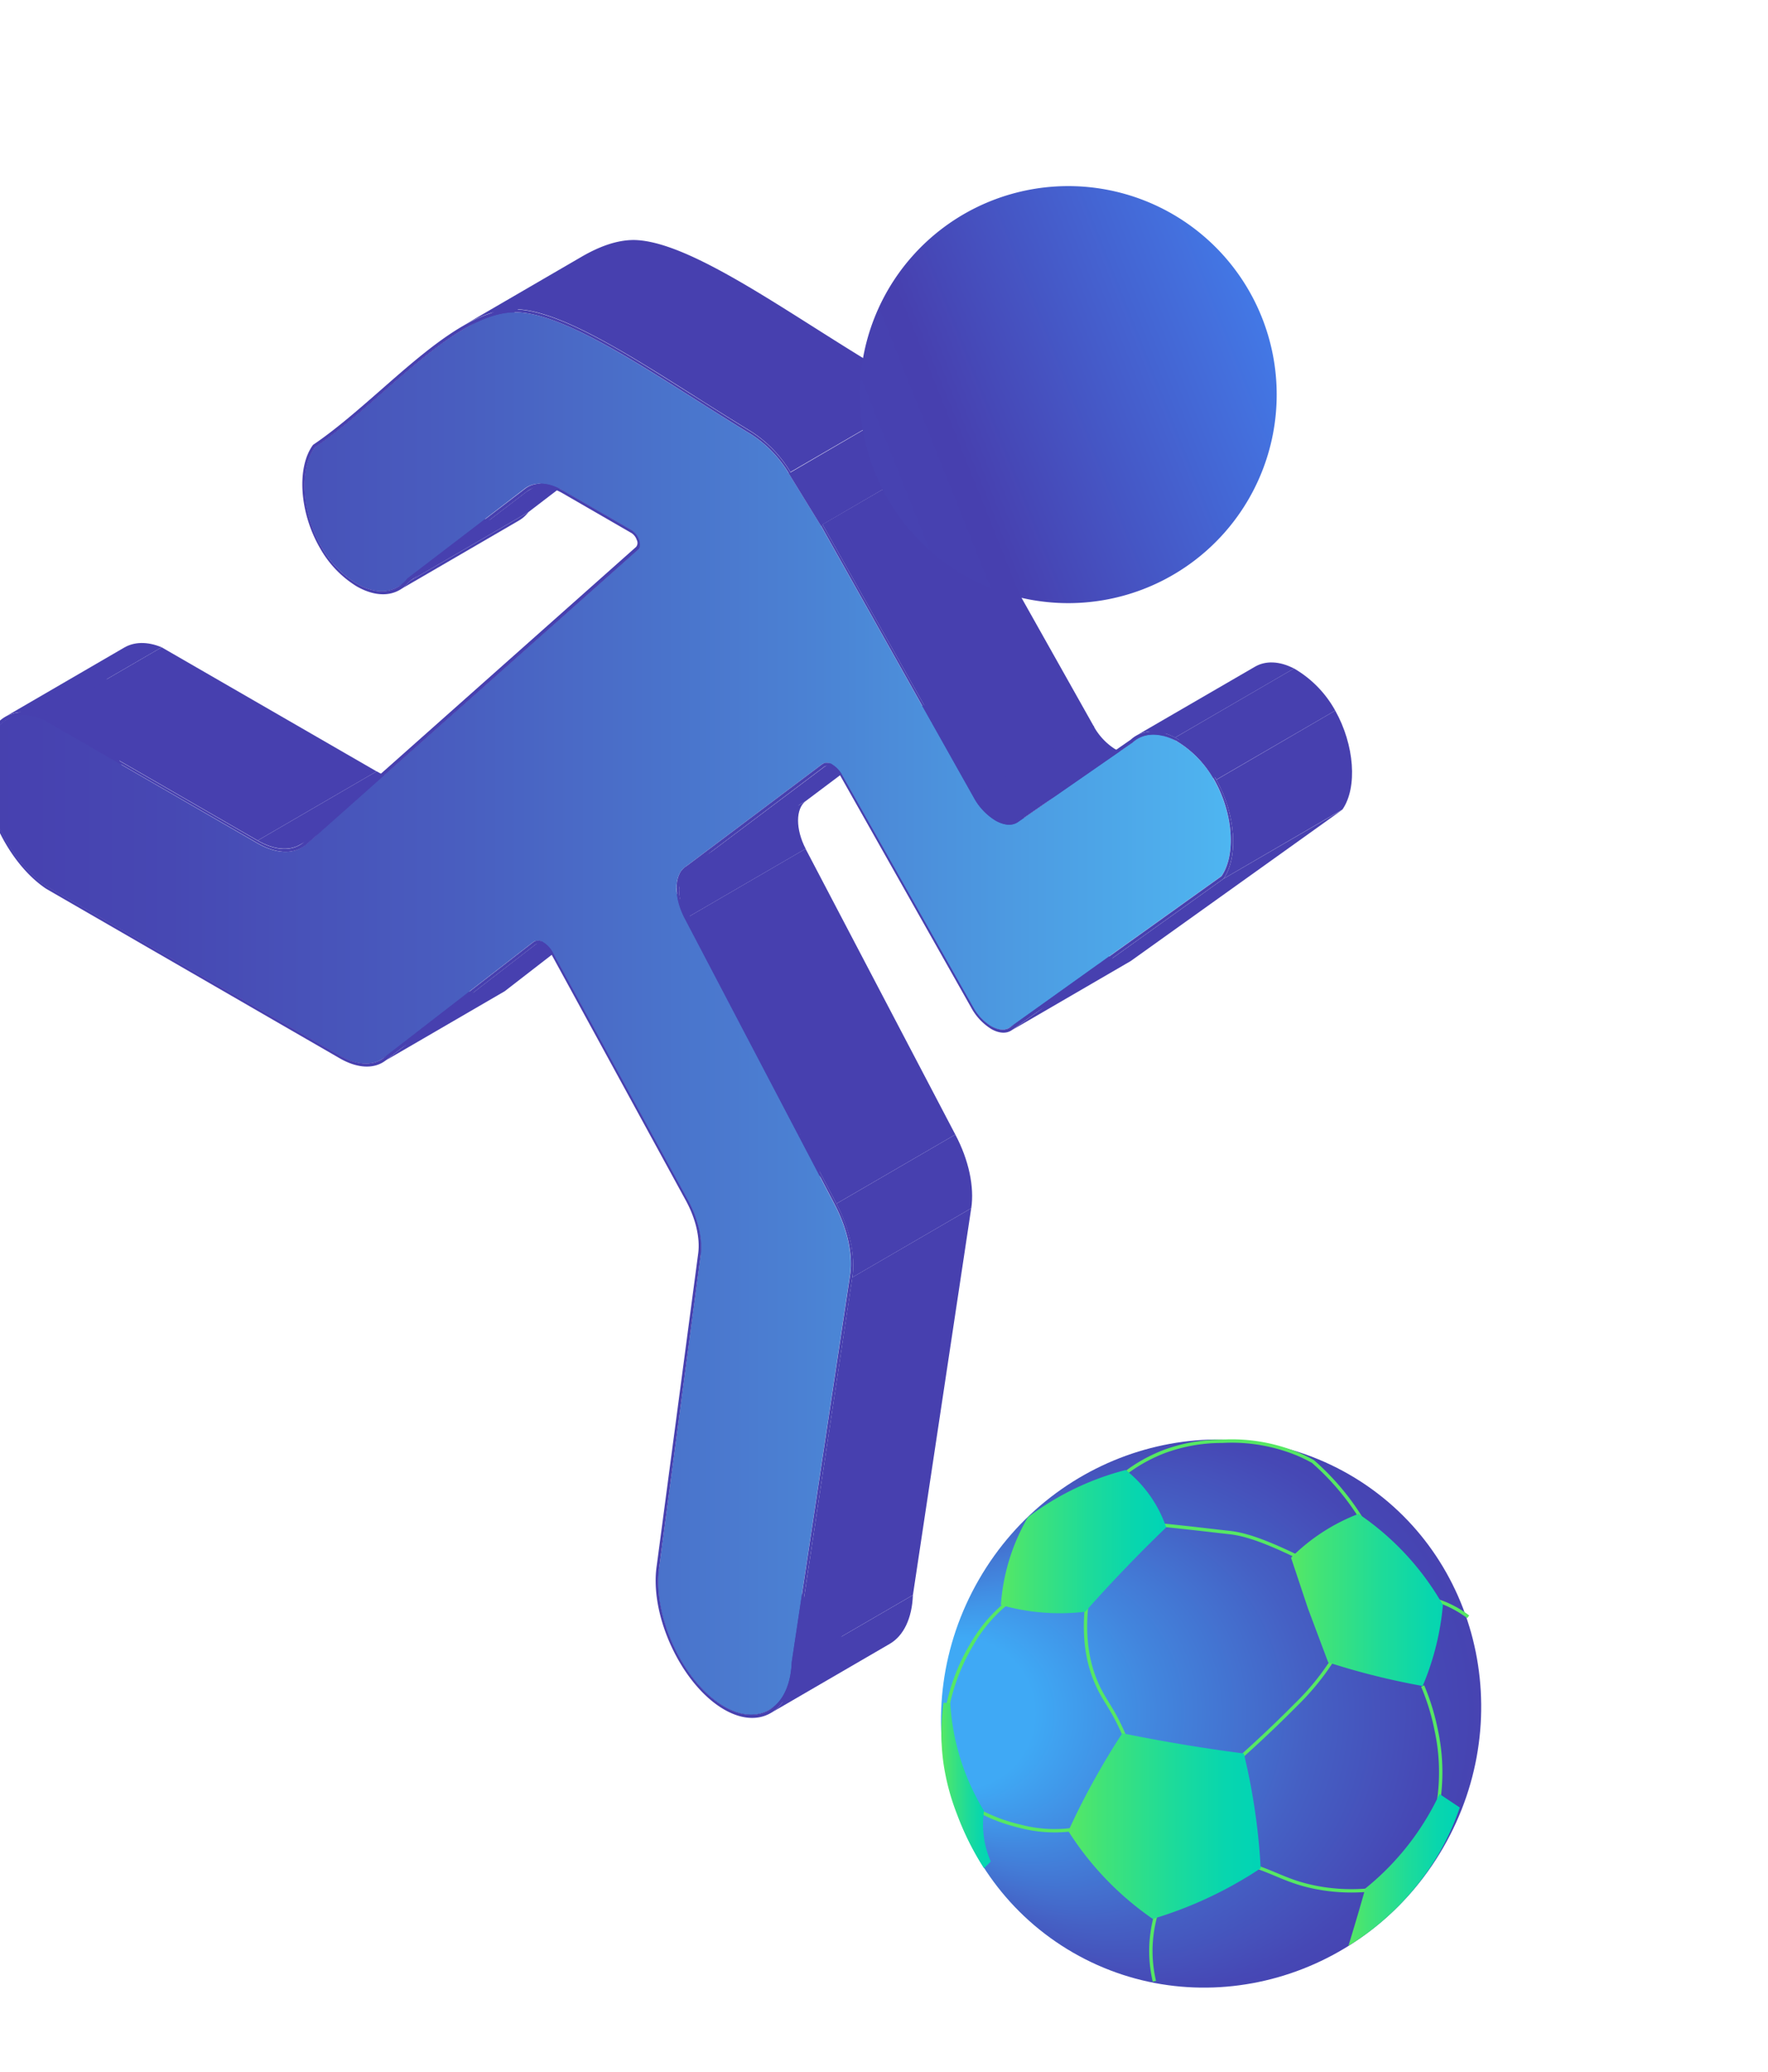 <svg xmlns="http://www.w3.org/2000/svg" xmlns:xlink="http://www.w3.org/1999/xlink" viewBox="5 -55 523.98 613.88"><defs><linearGradient id="a" x1="468.08" x2="885.82" y1="691.25" y2="691.25" gradientTransform="matrix(1, 0, 0, -1, 0, 1366)" gradientUnits="userSpaceOnUse"><stop offset="0" stop-color="#4740af"/><stop offset=".13" stop-color="#4748b3"/><stop offset=".33" stop-color="#495dbf"/><stop offset=".58" stop-color="#4b81d3"/><stop offset=".86" stop-color="#4eb1ee"/><stop offset=".94" stop-color="#4fc2f8"/></linearGradient><linearGradient id="b" x1="604.41" x2="556.28" y1="616.37" y2="792.54" gradientTransform="matrix(0.12, 1.06, 1.06, -0.12, 1.35, -48.16)" gradientUnits="userSpaceOnUse"><stop offset="0" stop-color="#4745b4"/><stop offset=".03" stop-color="#4742b1"/><stop offset=".16" stop-color="#4740af"/><stop offset=".79" stop-color="#4286f3"/></linearGradient><radialGradient id="c" cx="831.3" cy="483.88" r="97.28" fx="734.072" gradientTransform="matrix(1, 0, 0, -1, 0, 1366)" gradientUnits="userSpaceOnUse"><stop offset=".23" stop-color="#3fa9f5"/><stop offset=".42" stop-color="#4285dd"/><stop offset=".65" stop-color="#4560c4"/><stop offset=".84" stop-color="#4648b5"/><stop offset=".96" stop-color="#4740af"/></radialGradient><linearGradient id="d" x1="769" x2="818" y1="534.78" y2="534.78" gradientTransform="matrix(1, 0, 0, -1, 0, 1366)" gradientUnits="userSpaceOnUse"><stop offset="0" stop-color="#56e864"/><stop offset=".17" stop-color="#42e377"/><stop offset=".53" stop-color="#1edb99"/><stop offset=".81" stop-color="#08d6ae"/><stop offset="1" stop-color="#00d4b6"/></linearGradient><linearGradient id="e" x1="789" x2="846" y1="450.5" y2="450.5" xlink:href="#d"/><linearGradient id="f" x1="855" x2="906.05" y1="517.5" y2="517.5" xlink:href="#d"/><linearGradient id="g" x1="872" x2="905" y1="437.5" y2="437.5" xlink:href="#d"/><linearGradient id="h" x1="751.37" x2="766" y1="462.5" y2="462.5" xlink:href="#d"/></defs><title>2</title><g style="isolation:isolate"><path fill="#4740af" d="M474.44,587.68l35.24-20.48c-3.91,2.27-6.35,7.38-6.36,14.5,0,12.79,7.88,28.07,18,34.81L486.05,637c-10.09-6.74-18-22-18-34.81C468.09,595.06,470.52,590,474.44,587.68Z" transform="translate(-467.37 -429.47)"/><path fill="#4740af" d="M596.51,604.27l-35.24,20.48c-3.31,1.92-7.77,1.5-12.53-1.25L584,603C588.74,605.77,593.2,606.19,596.51,604.27Z" transform="translate(-467.37 -429.47)"/><polygon fill="#4740af" points="18.68 207.52 53.92 187.05 140.9 237.25 105.66 257.73 18.68 207.52"/><path fill="#4740af" d="M620.5,667.93l-35.24,20.48c-3.23,1.87-7.61,1.45-12.22-1.21l35.24-20.48C612.88,669.39,617.27,669.81,620.5,667.93Z" transform="translate(-467.37 -429.47)"/><path fill="#4740af" d="M735.55,860.65l-35.24,20.48a10,10,0,0,1-1.51.72c-3.5,1.33-7.62.72-11.81-1.7a26.78,26.78,0,0,1-2.37-1.56c-4.89-3.61-9.36-9.39-12.58-16.26-3.77-8-5.34-16.56-4.33-23.4L703,818.45c-1,6.84.56,15.37,4.33,23.4,3.22,6.87,7.69,12.65,12.58,16.26a26.78,26.78,0,0,0,2.37,1.56c4.19,2.42,8.31,3,11.81,1.7A10,10,0,0,0,735.55,860.65Z" transform="translate(-467.37 -429.47)"/><polygon fill="#4740af" points="257.6 323.46 292.84 302.98 275.56 417.58 240.32 438.06 257.6 323.46"/><polygon fill="#4740af" points="163.62 224.89 198.86 204.41 154.57 238.69 119.33 259.17 163.62 224.89"/><path fill="#4740af" d="M631.15,654.25l35.24-20.48a.91.91,0,0,0-.16.11L631,654.36Z" transform="translate(-467.37 -429.47)"/><path fill="#4740af" d="M676.15,729.91l35.24-20.48c3.09,5.64,4.49,11.64,3.85,16.48L680,746.38C680.64,741.55,679.24,735.54,676.15,729.91Z" transform="translate(-467.37 -429.47)"/><path fill="#4740af" d="M630.64,653.39l35.24-20.48a2.65,2.65,0,0,1,2.62.22l-35.24,20.48A2.67,2.67,0,0,0,630.64,653.39Z" transform="translate(-467.37 -429.47)"/><polygon fill="#4740af" points="168.75 227.19 203.99 206.71 244.02 279.96 208.78 300.44 168.75 227.19"/><path fill="#4740af" d="M625.6,527.86l-35.24,20.48c-2.85,1.66-6.46,1.69-10.32,0a18.68,18.68,0,0,1-1.94-1,29.91,29.91,0,0,1-10.33-10.71c-5.92-10.1-6.81-23.1-2-29.62L601,486.53c-4.77,6.52-3.88,19.52,2,29.62a29.59,29.59,0,0,0,10.33,10.71,20.87,20.87,0,0,0,1.94,1C619.14,529.54,622.75,529.52,625.6,527.86Z" transform="translate(-467.37 -429.47)"/><polygon fill="#4740af" points="249.28 172.22 284.52 151.74 243.77 182.35 208.53 202.83 249.28 172.22"/><path fill="#4740af" d="M710.6,611c-1.63,1.23-2.45,3.47-2.46,6.18L672.9,637.63c0-2.71.83-5,2.46-6.18Z" transform="translate(-467.37 -429.47)"/><polygon fill="#4740af" points="161.12 90.62 196.36 70.14 161.62 96.72 126.38 117.2 161.12 90.62"/><path fill="#4740af" d="M629.2,519.62l35.24-20.48a6.33,6.33,0,0,0-.71.48L628.49,520.1A5.53,5.53,0,0,1,629.2,519.62Z" transform="translate(-467.37 -429.47)"/><path fill="#4740af" d="M610,471.92l35.24-20.48c-7.88,4.58-16,11.73-24,18.73C614.5,476,607.6,482.08,601,486.54L565.73,507c6.63-4.46,13.53-10.51,20.2-16.37C593.92,483.64,602.07,476.49,610,471.92Z" transform="translate(-467.37 -429.47)"/><polygon fill="#4740af" points="171.8 90.32 207.04 69.84 227.37 81.57 192.13 102.05 171.8 90.32"/><path fill="#4740af" d="M659.5,531.52,694.74,511a5.5,5.5,0,0,1,2.24,2.9c.42,1.24.31,2.34-.28,2.86l-35.24,20.48c.6-.52.7-1.62.28-2.86A5.5,5.5,0,0,0,659.5,531.52Z" transform="translate(-467.37 -429.47)"/><path fill="#4740af" d="M716.79,601.59,752,581.11l-.14.09-35.24,20.48Z" transform="translate(-467.37 -429.47)"/><path fill="#4740af" d="M716.29,600.73l35.24-20.48a2.69,2.69,0,0,1,2.66.21L719,600.94A2.69,2.69,0,0,0,716.29,600.73Z" transform="translate(-467.37 -429.47)"/><polygon fill="#4740af" points="208.5 216.95 243.74 196.47 288.13 281.15 252.89 301.63 208.5 216.95"/><polygon fill="#4740af" points="254.5 174.51 289.74 154.03 328.58 222.81 293.34 243.29 254.5 174.51"/><path fill="#4740af" d="M719,600.93l35.24-20.48a8.15,8.15,0,0,1,2.91,3L721.87,604A8.23,8.23,0,0,0,719,600.93Z" transform="translate(-467.37 -429.47)"/><path fill="#4740af" d="M760.71,672.76,796,652.28a15.21,15.21,0,0,0,5.4,5.75l-35.24,20.48A15.28,15.28,0,0,1,760.71,672.76Z" transform="translate(-467.37 -429.47)"/><path fill="#4740af" d="M806.66,658.55,771.42,679c-1.38.8-3.21.64-5.31-.52L801.35,658C803.45,659.19,805.28,659.35,806.66,658.55Z" transform="translate(-467.37 -429.47)"/><polygon fill="#4740af" points="248.76 100.37 284 79.89 329.31 160.46 294.07 180.94 248.76 100.37"/><path fill="#4740af" d="M808.5,596.88l-35.24,20.48c-1.53.89-3.55.71-5.81-.56a18.55,18.55,0,0,1-6.23-6.76l35.24-20.48a18.72,18.72,0,0,0,6.23,6.76C805,597.59,807,597.77,808.5,596.88Z" transform="translate(-467.37 -429.47)"/><polygon fill="#4740af" points="340.63 164.99 375.87 144.51 341.95 168.08 306.71 188.56 340.63 164.99"/><path fill="#4740af" d="M809.53,593.33l35.24-20.48a8.63,8.63,0,0,0-1.53,1.13L808,594.46A9.15,9.15,0,0,1,809.53,593.33Z" transform="translate(-467.37 -429.47)"/><path fill="url(#a)" d="M820.66,593.8a31.19,31.19,0,0,1,11.68,12c5.5,9.81,6.38,22,2,28.26l-62.68,44.79c-1.41,1-3.35.92-5.46-.25a15.39,15.39,0,0,1-5.55-5.83L721.87,604a8.21,8.21,0,0,0-2.8-3,2.69,2.69,0,0,0-3-.15l-40.75,30.6c-3.27,2.45-3.27,9,0,15.19l44.38,84.69c3.82,7.28,5.48,15,4.55,21.06L707,867c-.3,7.54-3.29,12.93-8.18,14.79-3.5,1.33-7.62.72-11.81-1.7a26.78,26.78,0,0,1-2.37-1.56c-4.89-3.61-9.35-9.38-12.58-16.26-3.77-8-5.34-16.56-4.33-23.4L680,746.38c.64-4.83-.76-10.84-3.85-16.48l-40-73.25a7.71,7.71,0,0,0-2.77-3,2.59,2.59,0,0,0-2.89-.13L586.16,687.8c-3.28,2.54-8.07,2.32-13.13-.6l-87-50.21c-10.09-6.74-18-22-18-34.81,0-12.37,7.34-18.63,17-14.61l63.65,36.75c5.69,3.28,11,3.38,14.48.25l98.23-87.28c.6-.52.7-1.62.28-2.86a5.45,5.45,0,0,0-2.24-2.9l-20.33-11.74c-4.32-2.49-8.41-2.69-11.22-.54l-34.78,26.61c-3.06,3.88-7.85,4.78-13.14,2.47a20.87,20.87,0,0,1-1.94-1,29.91,29.91,0,0,1-10.33-10.71c-5.92-10.1-6.81-23.1-2-29.62,6.63-4.46,13.53-10.51,20.2-16.37C599.24,479,613,466.86,625.24,467c7.92.08,18.72,5.09,30.88,12.11,7.14,4.12,14.76,8.94,22.53,13.86,5.35,3.38,10.88,6.88,16.34,10.2a35.31,35.31,0,0,1,11.15,11.57l9.48,15.4,45.29,80.54a18.16,18.16,0,0,0,6.47,6.91c2.67,1.49,5,1.61,6.69.44L808,594.46C811.2,591.54,815.81,591.3,820.66,593.8Z" transform="translate(-467.37 -429.47)"/><path fill="#4740af" d="M832.85,605.51c5.72,10.19,6.64,22.79,2.14,29.31l-62.75,44.86c-1.52,1.08-3.7,1-6-.28A17,17,0,0,1,760.2,673l-38.84-68.79a6.61,6.61,0,0,0-2.29-2.44,2.21,2.21,0,0,0-2.42-.13L675.9,632.3c-3,2.28-3,8.35,0,14.12l44.38,84.68c4,7.54,5.67,15.49,4.72,21.83L707.69,867.54c-.3,7.73-3.38,13.28-8.43,15.2-3.64,1.38-7.91.74-12.27-1.77a28.47,28.47,0,0,1-2.48-1.63c-5.08-3.75-9.72-9.74-13.06-16.86-3.88-8.27-5.5-17.05-4.45-24.08l12.29-92.53c.61-4.61-.72-10.33-3.66-15.71l-40-73.25a6.26,6.26,0,0,0-2.23-2.42,2.11,2.11,0,0,0-2.37-.13L586.7,688.64c-3.42,2.65-8.4,2.42-13.67-.63l-87-50.23c-10.48-7-18.67-22.8-18.66-36,0-12.77,7.61-19.24,17.67-15l63.7,36.77c5.47,3.16,10.54,3.24,13.92.24l98.23-87.28a1.88,1.88,0,0,0,.2-2.05,3.85,3.85,0,0,0-1.6-2.08l-20.33-11.74c-4.11-2.37-8-2.56-10.68-.51l-34.74,26.57c-3.15,4-8.13,4.93-13.63,2.52a20.24,20.24,0,0,1-2-1,31.18,31.18,0,0,1-10.83-11.24c-6.15-10.49-7.08-24-2.13-30.71,6.66-4.49,13.56-10.54,20.24-16.39,13.38-11.73,27.21-23.87,39.58-23.74,8,.08,18.95,5.13,31.22,12.21,7.16,4.13,14.77,9,22.54,13.87,5.34,3.38,10.86,6.87,16.32,10.19a36.67,36.67,0,0,1,11.6,12l9.5,15.44,45.31,80.57a17,17,0,0,0,6,6.39c2.4,1.35,4.54,1.47,6.1.37l33.91-23.55c3.31-3,8.11-3.26,13.17-.66A33,33,0,0,1,832.85,605.51Zm1.54,28.54c4.33-6.32,3.45-18.46-2-28.26a30.84,30.84,0,0,0-10.83-11.52c-5.7-3-10.31-2.72-13.51.19L774.08,618c-1.7,1.17-4,1.05-6.54-.36a18.22,18.22,0,0,1-6.62-7l-45.29-80.54-9.48-15.4A35.22,35.22,0,0,0,695,503.16c-5.46-3.32-11-6.82-16.34-10.2-7.77-4.92-15.38-9.74-22.53-13.86-12.16-7-23-12-30.88-12.11-12.21-.12-26,12-39.33,23.66-6.67,5.86-13.57,11.91-20.2,16.37-4.77,6.52-3.88,19.52,2,29.62a29.59,29.59,0,0,0,10.33,10.71,20.87,20.87,0,0,0,1.94,1c5.28,2.31,10.07,1.42,13.14-2.47L628,519.26c2.81-2.15,6.91-2,11.22.54l20.33,11.74a5.5,5.5,0,0,1,2.24,2.9c.42,1.24.31,2.34-.28,2.86l-98.23,87.28c-3.52,3.13-8.8,3-14.48-.25L485.1,587.58c-9.66-4-17,2.24-17,14.61,0,12.79,7.88,28.07,18,34.81l87,50.21c5.06,2.92,9.85,3.14,13.13.6l44.29-34.28a2.51,2.51,0,0,1,2.81.1,7.7,7.7,0,0,1,2.85,3l40,73.25c3.09,5.64,4.49,11.64,3.85,16.48l-12.29,92.54c-1,6.84.56,15.37,4.33,23.4,3.22,6.87,7.69,12.65,12.58,16.26a26.78,26.78,0,0,0,2.37,1.56c4.19,2.42,8.31,3,11.81,1.7,4.9-1.86,7.88-7.25,8.18-14.79l17.28-114.66c.93-6.1-.73-13.78-4.55-21.07l-44.38-84.68c-3.25-6.2-3.24-12.74,0-15.19l40.75-30.6A2.59,2.59,0,0,1,719,601a8.15,8.15,0,0,1,2.91,3l38.83,68.77a15.21,15.21,0,0,0,5.4,5.75c2.26,1.25,4.2,1.34,5.61.33l62.68-44.81" transform="translate(-467.37 -429.47)"/><polygon fill="#4740af" points="17.67 157.26 52.91 136.78 116.61 173.55 81.37 194.03 17.67 157.26"/><path fill="#4740af" d="M473.92,586.83l35.24-20.48c3-1.74,6.83-1.88,11.12-.1L485,586.73C480.75,584.94,476.92,585.09,473.92,586.83Z" transform="translate(-467.37 -429.47)"/><path fill="#4740af" d="M736.05,861.52,700.81,882c4.12-2.4,6.61-7.56,6.88-14.46l35.24-20.48C742.66,854,740.17,859.12,736.05,861.52Z" transform="translate(-467.37 -429.47)"/><path fill="#4740af" d="M626.1,528.73l-35.24,20.48a10.12,10.12,0,0,0,2.88-2.54L629,526.19A9.86,9.86,0,0,1,626.1,528.73Z" transform="translate(-467.37 -429.47)"/><path fill="#4740af" d="M720.26,731.1l35.24-20.48c4,7.54,5.67,15.49,4.72,21.83L725,752.93C725.92,746.59,724.21,738.64,720.26,731.1Z" transform="translate(-467.37 -429.47)"/><path fill="#4740af" d="M675.9,632.3l35.24-20.48c-3,2.28-3,8.35,0,14.12l-35.24,20.48C672.85,640.65,672.85,634.57,675.9,632.3Z" transform="translate(-467.37 -429.47)"/><path fill="#4740af" d="M609.43,471.06l35.24-20.48c5.33-3.1,10.54-5,15.52-5,8,.08,18.95,5.13,31.22,12.21,7.16,4.13,14.77,8.95,22.54,13.87,5.34,3.38,10.86,6.87,16.32,10.19a36.67,36.67,0,0,1,11.6,12l-35.24,20.48a36.67,36.67,0,0,0-11.6-12c-5.45-3.32-11-6.81-16.32-10.19-7.78-4.92-15.39-9.74-22.54-13.87C643.91,471.21,633,466.16,625,466.08,620,466,614.76,468,609.43,471.06Z" transform="translate(-467.37 -429.47)"/><polygon fill="#4740af" points="238.78 85.26 274.49 64.45 284 79.89 248.28 100.71 238.78 85.26"/><polygon fill="#4740af" points="367.62 205.36 402.86 184.88 340.11 229.74 304.87 250.22 367.62 205.36"/><path fill="#4740af" d="M809.07,592.44,844.31,572c3.17-1.84,7.27-1.68,11.56.53L820.63,593C816.34,590.76,812.24,590.6,809.07,592.44Z" transform="translate(-467.37 -429.47)"/><path fill="#4740af" d="M867.14,584.55,831.9,605a31.17,31.17,0,0,0-10.67-10.89l35.24-20.48A31.09,31.09,0,0,1,867.14,584.55Z" transform="translate(-467.37 -429.47)"/><path fill="#4740af" d="M832.85,605.51,868.09,585c5.72,10.19,6.64,22.79,2.14,29.31L835,634.82C839.49,628.31,838.57,615.7,832.85,605.51Z" transform="translate(-467.37 -429.47)"/><path fill="#4740af" d="M820.63,593l35.24-20.48A32.6,32.6,0,0,1,868.09,585l-35.24,20.48A32.53,32.53,0,0,0,820.63,593Z" transform="translate(-467.37 -429.47)"/></g><path fill="url(#b)" d="M735.5,460.43a61.78,61.78,0,1,1,22.57,84.46A61.81,61.81,0,0,1,735.5,460.43Z" transform="translate(-467.37 -429.47)"/><path fill="url(#c)" d="M790.4,953c-38-21.94-50.49-71.44-27.9-110.56s71.7-53,109.7-31.12,50.49,71.44,27.9,110.56S828.4,974.89,790.4,953Z" transform="translate(-467.37 -429.47)"/><path fill="none" stroke="#56e864" stroke-miterlimit="10" d="M894,874a66.64,66.64,0,0,1,4,13,59,59,0,0,1,1,19,57,57,0,0,1-6.5,20.5l-15,8h0a55,55,0,0,1-16-1c-7.09-1.51-10.48-3.75-17-6a75.62,75.62,0,0,0-22-4,76.82,76.82,0,0,0-8,20,41.33,41.33,0,0,0-1,7,39.32,39.32,0,0,0,1,11" transform="translate(-467.37 -429.47)"/><path fill="none" stroke="#56e864" stroke-miterlimit="10" d="M763.5,911.5a49.2,49.2,0,0,0,11,4,40.2,40.2,0,0,0,16,1c3.09-.5,16.07-2.61,19-11,1.48-4.24-.35-8.49-4-17-3.42-8-5.67-9.78-8-15-2.2-4.92-4.35-12.64-3-24l-11-7a41.79,41.79,0,0,0-14,8,43.69,43.69,0,0,0-9,11,58.9,58.9,0,0,0-8,23" transform="translate(-467.37 -429.47)"/><path fill="none" stroke="#56e864" stroke-miterlimit="10" d="M806.5,810.5a46.12,46.12,0,0,1,11-6,48.92,48.92,0,0,1,17-3,51.35,51.35,0,0,1,23,4,44.5,44.5,0,0,1,4,2,75.12,75.12,0,0,1,15,18c0,1.57-.75,25.46-7,37-1.37,2.52-3,5-3,5a74.27,74.27,0,0,1-10,12c-6.84,6.92-13.31,12.84-18,17" transform="translate(-467.37 -429.47)"/><path fill="none" stroke="#56e864" stroke-miterlimit="10" d="M810.5,825.5c1.83.27,4.61.66,8,1,9.57,1,13.51,1.52,18,2,4.33.46,9.61,2,20,7,19.68,9.5,18.68,11.42,25,12,6.54.6,11.36-1.11,19,2a31.29,31.29,0,0,1,7,4" transform="translate(-467.37 -429.47)"/><path fill="url(#d)" d="M777,824a59.86,59.86,0,0,0-8,26,64.85,64.85,0,0,0,10,2,63.82,63.82,0,0,0,15,0q5.65-6.39,12-13,6.07-6.32,12-12a37.15,37.15,0,0,0-6-11,36.73,36.73,0,0,0-6-6,82.1,82.1,0,0,0-29,14Z" transform="translate(-467.37 -429.47)"/><path fill="url(#e)" d="M805,888q7.75,1.59,16,3c6.86,1.17,13.54,2.16,20,3,1.12,4.62,2.15,9.63,3,15a186.35,186.35,0,0,1,2,19,119.63,119.63,0,0,1-32,15,90.92,90.92,0,0,1-15-13,89.87,89.87,0,0,1-10-13c2-4.46,4.35-9.14,7-14C799,897.54,802,892.54,805,888Z" transform="translate(-467.37 -429.47)"/><path fill="url(#f)" d="M855,836l5,15,6,16c4.35,1.4,9,2.76,14,4s9.57,2.2,14,3a79.69,79.69,0,0,0,4-12,78.75,78.75,0,0,0,2-12,80.9,80.9,0,0,0-25-27,56.92,56.92,0,0,0-20,13Z" transform="translate(-467.37 -429.47)"/><path fill="url(#g)" d="M877,934a79.18,79.18,0,0,0,22-28l6,4a76.3,76.3,0,0,1-7,15,79.14,79.14,0,0,1-26,26q1.51-4.93,3-10C875.69,938.65,876.35,936.32,877,934Z" transform="translate(-467.37 -429.47)"/><path fill="url(#h)" d="M752,879h2a68.39,68.39,0,0,0,2,13,69.35,69.35,0,0,0,8,19,27.54,27.54,0,0,0,2,15l-2,2a83.78,83.78,0,0,1-8-16,68.6,68.6,0,0,1-4-15A64.25,64.25,0,0,1,752,879Z" transform="translate(-467.37 -429.47)"/></svg>